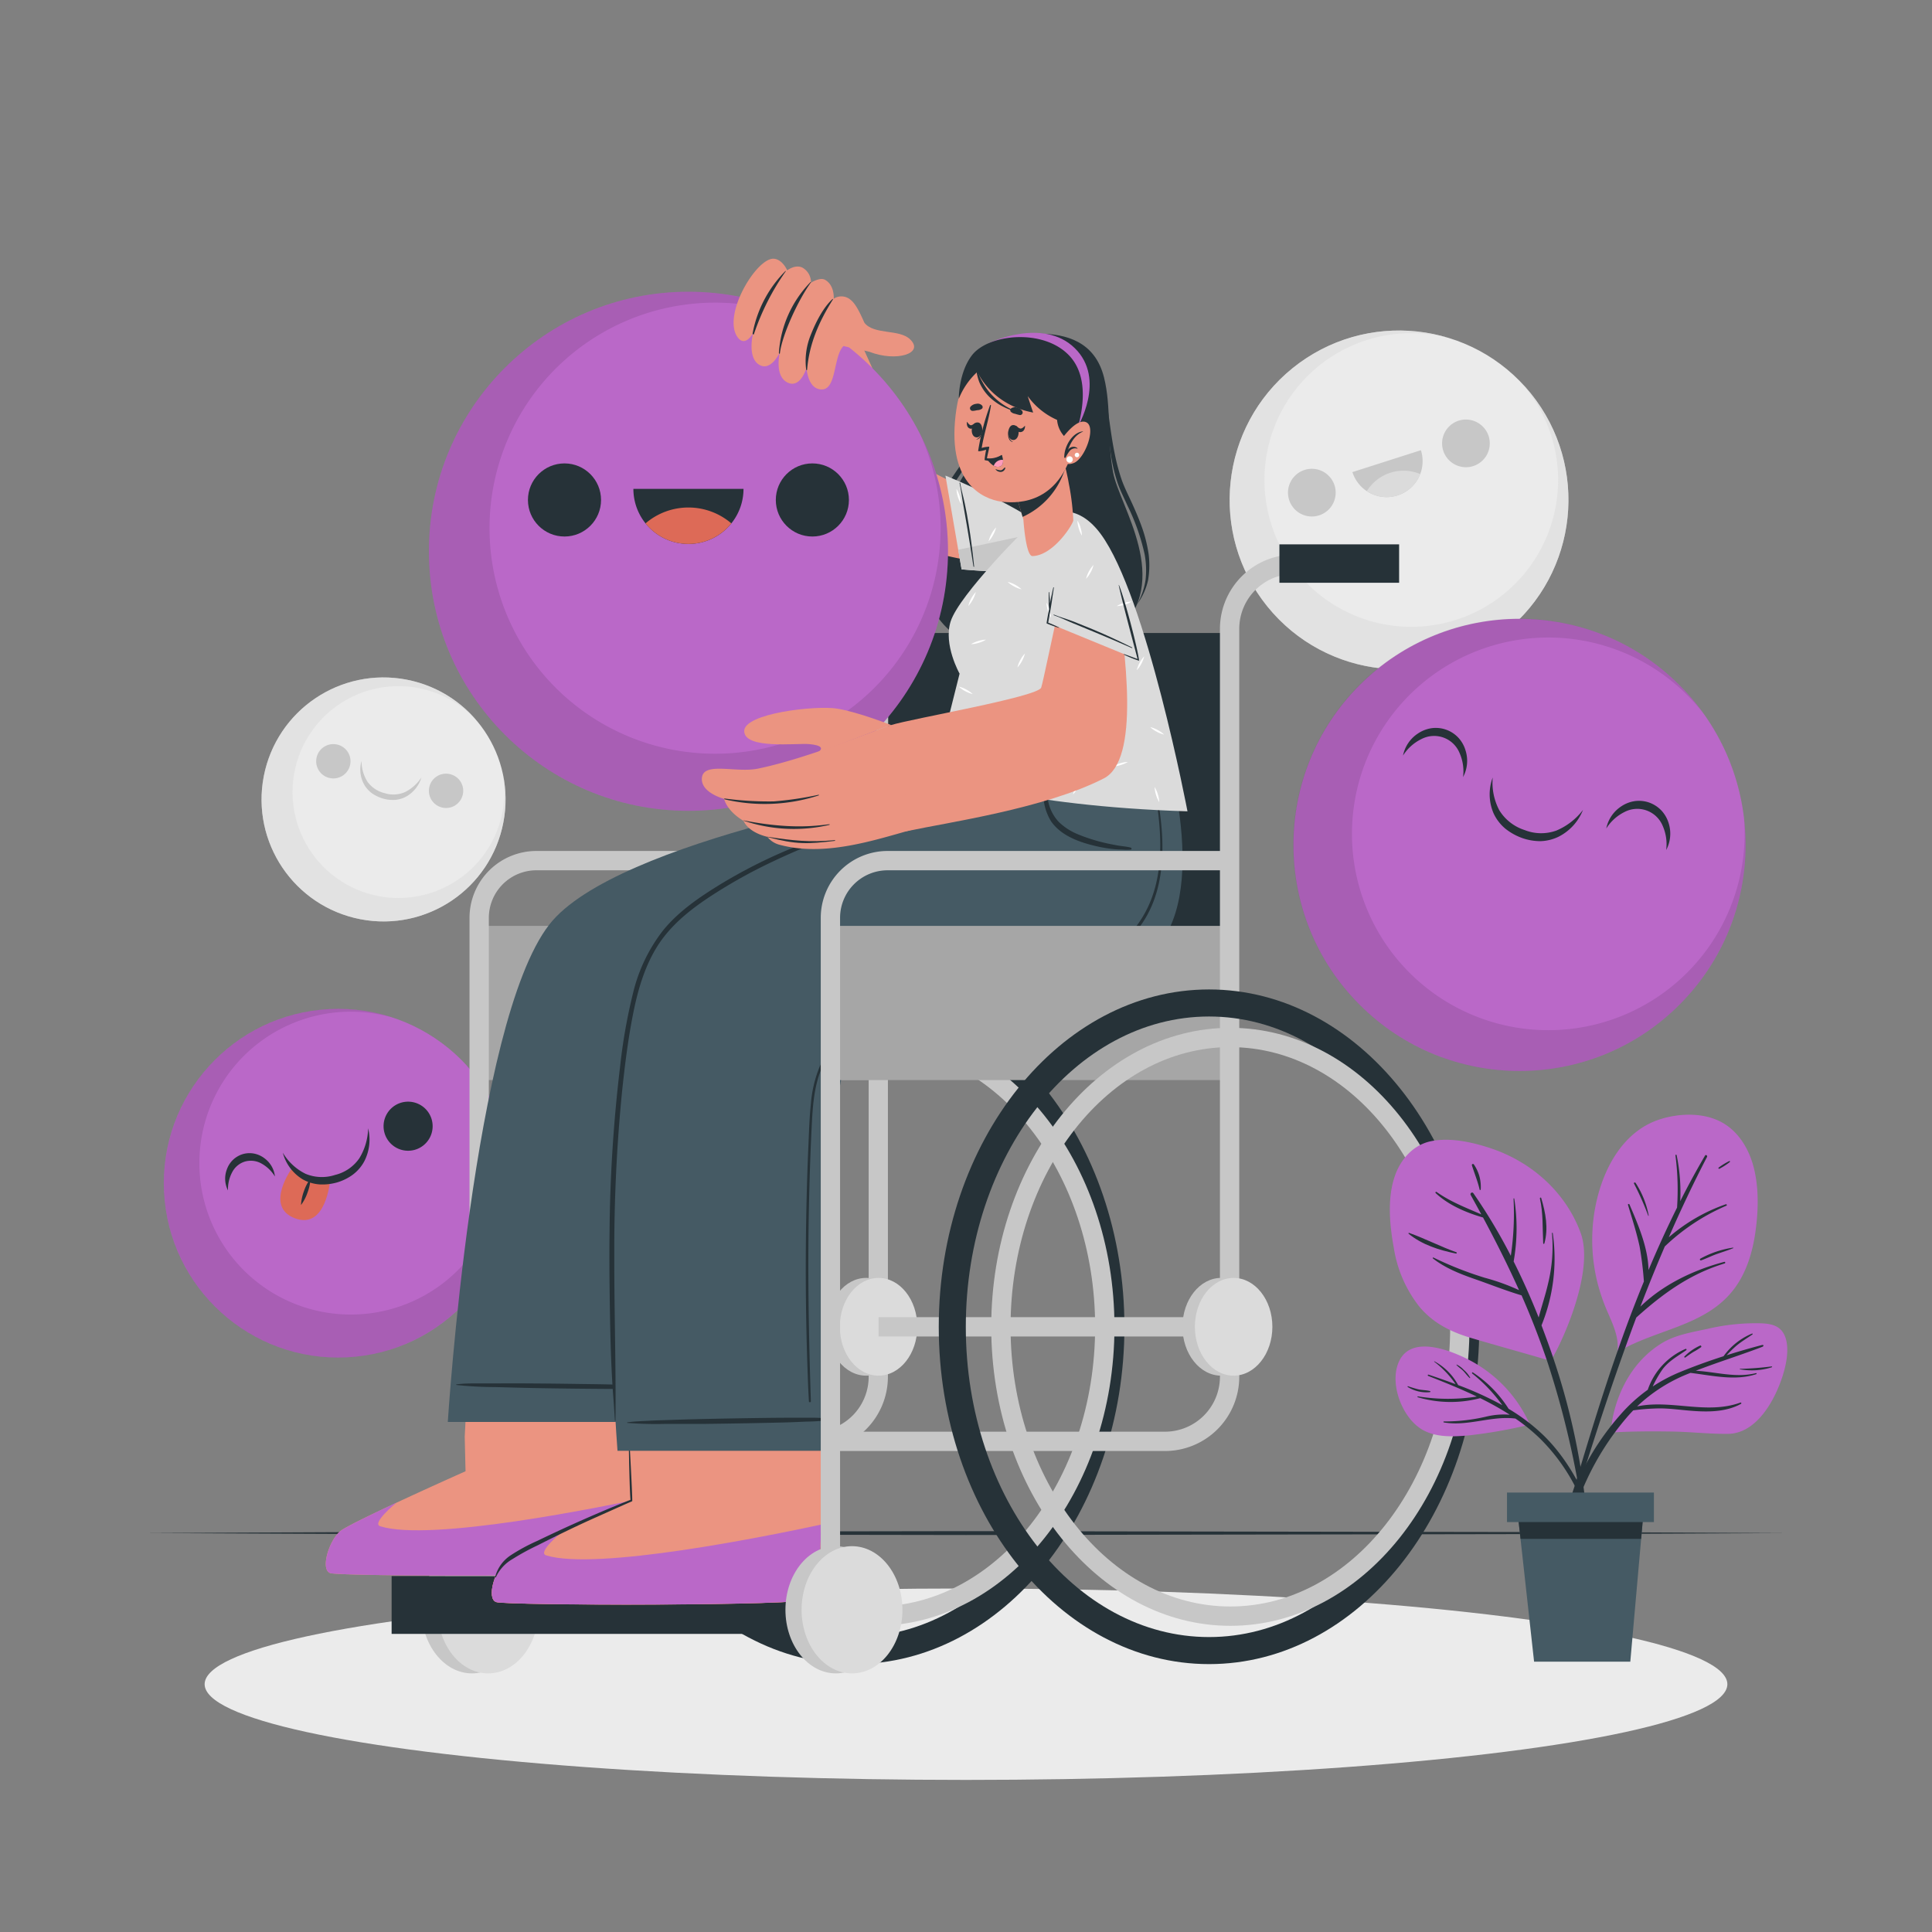 <svg xmlns="http://www.w3.org/2000/svg" viewBox="0 0 500 500"><rect x="0" y="0" width="500" height="500" fill="#808080" stroke="none"/><g id="freepik--background-complete--inject-591"><circle cx="362.08" cy="129.39" r="43.84" transform="translate(-0.92 256.18) rotate(-38.92)" style="fill:#ebebeb"></circle><path d="M375.43,171.14a43.84,43.84,0,1,1-.49-83.66,38,38,0,1,0,18.38,11.14,43.86,43.86,0,0,1-17.89,72.52Z" style="fill:#dbdbdb;opacity:0.5"></path><path d="M345.38,125.62a6.17,6.17,0,1,1-7.76-4A6.17,6.17,0,0,1,345.38,125.62Z" style="fill:#c7c7c7"></path><path d="M385.26,112.87a6.17,6.17,0,1,1-7.76-4A6.19,6.19,0,0,1,385.26,112.87Z" style="fill:#c7c7c7"></path><path d="M367.73,116.51A9.3,9.3,0,0,1,350,122.18Z" style="fill:#c7c7c7"></path><path d="M367.55,122.69a9.31,9.31,0,0,1-13.81,4.41,11.14,11.14,0,0,1,13.81-4.41Z" style="fill:#dbdbdb"></path><circle cx="99.26" cy="206.89" r="31.57" transform="translate(-122.71 265.05) rotate(-79.05)" style="fill:#ebebeb"></circle><path d="M91.25,237.43a31.57,31.57,0,1,1,32-51.05,27.41,27.41,0,1,0,6.87,13.87,31.58,31.58,0,0,1-38.89,37.18Z" style="fill:#dbdbdb;opacity:0.5"></path><path d="M119.73,205.8a4.44,4.44,0,1,1-3.17-5.43A4.43,4.43,0,0,1,119.73,205.8Z" style="fill:#c7c7c7"></path><path d="M90.56,198.15a4.44,4.44,0,1,1-3.17-5.43A4.43,4.43,0,0,1,90.56,198.15Z" style="fill:#c7c7c7"></path><path d="M93.56,196.94a10,10,0,0,0,1.57,5.41,7.72,7.72,0,0,0,4.43,2.92,7.5,7.5,0,0,0,5.28-.29,11,11,0,0,0,4.22-3.77,8.5,8.5,0,0,1-3.68,4.79,7.21,7.21,0,0,1-3,1,9.17,9.17,0,0,1-3.18-.31,9.84,9.84,0,0,1-2.88-1.35,7.2,7.2,0,0,1-2.13-2.4A8,8,0,0,1,93.56,196.94Z" style="fill:#c7c7c7"></path></g><g id="freepik--Shadow--inject-591"><ellipse cx="250" cy="435.87" rx="197.04" ry="24.77" style="fill:#ebebeb"></ellipse></g><g id="freepik--Floor--inject-591"><polygon points="37.43 396.76 90.58 396.51 143.72 396.43 250 396.26 356.28 396.43 409.42 396.51 462.57 396.76 409.42 397 356.28 397.09 250 397.26 143.72 397.09 90.58 397 37.43 396.76" style="fill:#263238"></polygon></g><g id="freepik--smiley-faces--inject-591"><circle cx="393.24" cy="218.66" r="58.51" transform="translate(-39.43 342.11) rotate(-45)" style="fill:#BA68C8"></circle><path d="M373.48,273.73a58.52,58.52,0,1,1,67.42-89,50.81,50.81,0,1,0,10.42,26.72,58.54,58.54,0,0,1-77.84,62.31Z" style="opacity:0.1"></path><path d="M363.1,195.54a8.93,8.93,0,0,1,3.89-5.73,8.55,8.55,0,0,1,3.47-1.35,8,8,0,0,1,7,2.5,8.28,8.28,0,0,1,1.82,3.25,8.9,8.9,0,0,1-.64,6.9,11.76,11.76,0,0,0-.94-6.31,7.11,7.11,0,0,0-9.84-3.53A11.69,11.69,0,0,0,363.1,195.54Z" style="fill:#263238"></path><path d="M415.7,214.41a8.94,8.94,0,0,1,3.89-5.73,8.39,8.39,0,0,1,3.48-1.35,8,8,0,0,1,3.79.39,8.16,8.16,0,0,1,3.17,2.1,8.46,8.46,0,0,1,1.83,3.26,9,9,0,0,1-.65,6.9,11.84,11.84,0,0,0-.93-6.31,7.12,7.12,0,0,0-9.85-3.53A11.76,11.76,0,0,0,415.7,214.41Z" style="fill:#263238"></path><path d="M386.31,201.22a15.28,15.28,0,0,0,1.74,8.53,12,12,0,0,0,6.5,5.06,11.62,11.62,0,0,0,8.21.15,16.82,16.82,0,0,0,6.92-5.36,13.22,13.22,0,0,1-6.24,6.9,11.45,11.45,0,0,1-4.79,1.19,14.31,14.31,0,0,1-4.83-.85,15.19,15.19,0,0,1-4.27-2.41,11.42,11.42,0,0,1-3-3.91A12.44,12.44,0,0,1,386.31,201.22Z" style="fill:#263238"></path><circle cx="87.54" cy="306.21" r="45.12" transform="translate(-15.3 4.79) rotate(-2.88)" style="fill:#BA68C8"></circle><path d="M100.51,349.43a45.12,45.12,0,1,1,1-86.11,39.19,39.19,0,1,0,18.7,11.81,45.14,45.14,0,0,1-19.75,74.3Z" style="opacity:0.1"></path><path d="M59,308.08a6.73,6.73,0,0,1-.31-5.38,6.44,6.44,0,0,1,1.55-2.48,6.34,6.34,0,0,1,2.58-1.53,6.23,6.23,0,0,1,3-.13,6.51,6.51,0,0,1,2.66,1.23,6.71,6.71,0,0,1,2.67,4.68,9.42,9.42,0,0,0-3.52-3.37,5.61,5.61,0,0,0-4.24-.49,5.55,5.55,0,0,0-3.28,2.72A9.37,9.37,0,0,0,59,308.08Z" style="fill:#263238"></path><path d="M111.7,289.64a6.35,6.35,0,1,1-7.91-4.26A6.35,6.35,0,0,1,111.7,289.64Z" style="fill:#263238"></path><path d="M75.69,302.14s2.87,3.87,9.75,3.25c0,0-1,12.95-9.11,9.9S75.69,302.14,75.69,302.14Z" style="fill:#dd6a57"></path><path d="M73.19,298.32a14.09,14.09,0,0,0,5.91,5.47,11,11,0,0,0,7.62.28A10.63,10.63,0,0,0,93,299.75,15.46,15.46,0,0,0,95.27,292a12.26,12.26,0,0,1-1,8.56,10.57,10.57,0,0,1-3,3.47,13.18,13.18,0,0,1-4.1,2,13.84,13.84,0,0,1-4.5.49,10.44,10.44,0,0,1-4.36-1.32A11.48,11.48,0,0,1,73.19,298.32Z" style="fill:#263238"></path><path d="M77.9,311.86a12.29,12.29,0,0,1,.76-3.6,12,12,0,0,1,1.7-3.27,12,12,0,0,1-.76,3.61A11.82,11.82,0,0,1,77.9,311.86Z" style="fill:#263238"></path></g><g id="freepik--Character--inject-591"><path d="M221,430.67c-38.57,0-70-39.16-70-87.29s31.38-87.31,70-87.31S291,295.24,291,343.38,259.59,430.67,221,430.67Zm0-167.6c-34.71,0-63,36-63,80.31s28.24,80.29,63,80.29,62.94-36,62.94-80.29S255.73,263.07,221,263.07Z" style="fill:#263238"></path><path d="M226.54,420.76c-34.12,0-61.88-34.71-61.88-77.38S192.42,266,226.54,266s61.88,34.71,61.88,77.39S260.66,420.76,226.54,420.76Zm0-149.77c-31.36,0-56.88,32.47-56.88,72.39s25.52,72.38,56.88,72.38,56.88-32.47,56.88-72.38S257.9,271,226.54,271Z" style="fill:#c7c7c7"></path><rect x="124.01" y="239.62" width="103.36" height="39.9" style="fill:#a6a6a6"></rect><path d="M210.62,375.52H124v-5h86.61a14.22,14.22,0,0,0,14.2-14.21V162.74A19.23,19.23,0,0,1,244,143.53H255.7v5H244a14.23,14.23,0,0,0-14.21,14.21V356.31A19.23,19.23,0,0,1,210.62,375.52Z" style="fill:#c7c7c7"></path><path d="M126.51,402.53h-5v-165a17.32,17.32,0,0,1,17.3-17.3h88.51v5H138.81a12.32,12.32,0,0,0-12.3,12.3Z" style="fill:#c7c7c7"></path><ellipse cx="224.16" cy="343.37" rx="10.03" ry="12.65" style="fill:#c7c7c7"></ellipse><ellipse cx="227.37" cy="343.37" rx="10.03" ry="12.65" style="fill:#dbdbdb"></ellipse><rect x="227.37" y="340.88" width="90.85" height="5" style="fill:#c7c7c7"></rect><ellipse cx="122.15" cy="416.61" rx="13.05" ry="16.46" style="fill:#c7c7c7"></ellipse><ellipse cx="126.33" cy="416.61" rx="13.05" ry="16.46" style="fill:#dbdbdb"></ellipse><rect x="240.21" y="140.88" width="30.98" height="9.94" style="fill:#263238"></rect><rect x="229.91" y="163.82" width="88.31" height="95.76" style="fill:#263238"></rect><rect x="101.35" y="407.89" width="115.99" height="14.96" style="fill:#263238"></rect><path d="M254.1,93c2.92-4.71,9-6.76,15.24-6.64s14,1.8,16.38,11.32c1.93,7.74.75,15.81,2.34,24.53s15.69,28.23.95,41.46c-13.23,11.89-44.93,8.51-49.27-10.53-3.44-15.09,13-32.41,13.9-38.78S250.9,98.17,254.1,93Z" style="fill:#263238"></path><path d="M252.91,102.07a33.14,33.14,0,0,1-.38,13.33,12.58,12.58,0,0,1-1.37,3.21c-.58,1-1.21,2-1.84,2.92-1.27,1.9-2.54,3.79-3.7,5.72a44.91,44.91,0,0,0-5.35,12.19,33.65,33.65,0,0,0-.66,13.11,28.66,28.66,0,0,1-1-6.59,30.92,30.92,0,0,1,.63-6.7,39.59,39.59,0,0,1,5.18-12.59c1.19-2,2.5-3.86,3.79-5.75a22.83,22.83,0,0,0,3.27-5.77,27.2,27.2,0,0,0,1.21-6.46A52.23,52.23,0,0,0,252.91,102.07Z" style="fill:#263238"></path><path d="M286.46,104.34c.67,4.46,1.17,9,2.08,13.34a53.05,53.05,0,0,0,1.74,6.46c.73,2.08,1.78,4.11,2.72,6.18s1.84,4.17,2.6,6.33a37,37,0,0,1,1.65,6.65,23.21,23.21,0,0,1-.13,6.86,16.69,16.69,0,0,1-2.89,6.29,17.59,17.59,0,0,0,2.24-6.38,22.62,22.62,0,0,0-.24-6.62,55.34,55.34,0,0,0-4.46-12.64c-.91-2.07-2-4.09-2.69-6.31a42.74,42.74,0,0,1-1.55-6.65A105.71,105.71,0,0,1,286.46,104.34Z" style="fill:#263238"></path><path d="M85.48,407.12c2.67.9,79.21,1.05,82.14-.79,1.11-.69,1.78-11.84,2.21-25.33.09-2.91.17-5.92.23-9a375.5,375.5,0,0,1,3.58-40.9l-51.2-.25-2.17,40.91.21,9s-29.33,13.06-32.32,15.42S82.81,406.22,85.48,407.12Z" style="fill:#eb9481"></path><path d="M169.61,387.06c-.43,10.63-1.05,18.69-2,19.27-2.92,1.84-79.47,1.69-82.14.79s-.29-8.58,2.68-10.94c1.32-1,7.7-4.14,14.45-7.29h0S96,394.27,98.42,395C111.34,399.07,155.54,390.09,169.61,387.06Z" style="fill:#BA68C8"></path><path d="M275.72,193.73H247.88l-7.68,10.1s-80.87,13.3-98.06,35.47C122.4,264.75,115.89,368,115.89,368h56.65s7.94-91.72,13.72-99.29,85.8-9,101.27-20.54,3.57-54.43,3.57-54.43Z" style="fill:#455a64"></path><path d="M170.24,358.9a46.86,46.86,0,0,0-5-.35l-5-.18c-3.41-.13-6.81-.15-10.22-.2-6.8-.1-13.61-.18-20.42-.15-1.91,0-3.82,0-5.73,0s-3.83,0-5.73.25c-.08,0-.12.14,0,.16a92.28,92.28,0,0,0,10,.54c3.4.1,6.81.19,10.21.26q10.22.18,20.43.23c1.91,0,3.82,0,5.73-.05a52.27,52.27,0,0,0,5.73-.22C170.36,359.21,170.45,358.93,170.24,358.9Z" style="fill:#263238"></path><path d="M283.28,240.82c-11.73,4.82-24.19,7.64-36.67,9.74s-25.23,3.47-37.85,5.13c-6.33.83-12.78,1.54-18.93,3.31a21.19,21.19,0,0,0-7.67,3.47c-2.24,1.84-3.24,4.5-3.85,7.25-1.46,6.51-2.53,13.14-3.66,19.72s-2.2,13.41-3.2,20.14c-2,13.53-3.76,27.1-5.5,40.67-.21,1.64-.4,3.28-.59,4.92,0,.17.24.24.27.06,2-13.35,3.79-26.73,5.8-40.08s4.18-26.69,6.68-40c.56-2.95.89-6.14,2.15-8.89s3.65-4.33,6.38-5.39c6-2.34,12.43-3.14,18.72-4,12.44-1.74,24.94-3.06,37.33-5.1a198.65,198.65,0,0,0,36.36-9.17c1.44-.52,2.86-1.08,4.28-1.65C283.42,240.93,283.38,240.78,283.28,240.82Z" style="fill:#263238"></path><path d="M128.44,414.61c2.67.9,79.22,1.05,82.14-.79,1.11-.69,1.78-11.84,2.21-25.33.09-2.91.17-5.92.23-9,.43-19.84.42-40.9.42-40.9l-51.2-.25,1,40.91.21,9s-29.33,13.05-32.32,15.42S125.77,413.71,128.44,414.61Z" style="fill:#eb9481"></path><path d="M213.44,338.61s0,21.06-.42,40.9c-.06,3.06-.14,6.07-.23,9-.06,2.09-.14,4.11-.22,6.06-.43,10.63-1,18.69-2,19.27-2.92,1.84-79.47,1.69-82.14.79s-.29-8.58,2.68-10.94c1.32-1,7.7-4.14,14.45-7.29h0c8.63-4,17.85-8.13,17.85-8.13l-.21-9-1-40.91Z" style="fill:#eb9481"></path><path d="M212.57,394.55c-.43,10.63-1,18.69-2,19.27-2.92,1.84-79.47,1.69-82.14.79s-.29-8.58,2.68-10.94c1.32-1,7.7-4.14,14.45-7.29h0s-6.67,5.38-4.21,6.15C154.3,406.56,198.5,397.58,212.57,394.55Z" style="fill:#BA68C8"></path><path d="M163.63,388.47h0s0,0,0-.08c0-2.74-.74-15.05-.76-16.46a.08.08,0,0,0-.16,0c0,1.38.2,13.58.46,16.22-5.48,2.16-10.87,4.49-16.23,6.92q-4,1.83-8,3.76a47.94,47.94,0,0,0-6.65,3.6,9.64,9.64,0,0,0-4.15,5.68c0,.11.14.19.19.08a10.46,10.46,0,0,1,4.3-4.7A60.74,60.74,0,0,1,139,400c5.15-2.61,10.33-5.15,15.6-7.48,2.95-1.31,5.89-2.66,8.86-3.94a.18.18,0,0,0,.1-.07S163.61,388.5,163.63,388.47Z" style="fill:#263238"></path><path d="M159.81,375.47l57.63,0s-6.51-96.34,3.56-103.81c12.88-9.55,52.62-8,75.19-23.64,18.33-12.71,5.47-54.34,5.47-54.34h-51s-6.39,7.79-7.58,12.37c0,0-57.5,16.81-72.18,35.43C151.24,266.47,159.81,375.47,159.81,375.47Z" style="fill:#455a64"></path><path d="M240.94,207.32A317.15,317.15,0,0,0,203.77,220a133.28,133.28,0,0,0-17.21,8.78c-5.42,3.32-10.88,7-14.95,12a42.42,42.42,0,0,0-7.75,16.11,142.44,142.44,0,0,0-3.4,19.33,384,384,0,0,0-2.71,42.88c-.09,7.18,0,14.35.12,21.53s.34,14.47.91,21.68c.14,1.78.23,3.56.36,5.33a.08.08,0,1,0,.15,0c.14-14.2-.34-28.4-.31-42.6a414.83,414.83,0,0,1,2-42.45c.71-6.78,1.55-13.59,2.88-20.28,1.17-5.91,2.87-11.83,6-17,3.31-5.46,8.24-9.5,13.49-13a132.43,132.43,0,0,1,16.85-9.44c11.69-5.54,23.93-9.69,36.23-13.61,1.54-.49,3.07-1,4.61-1.53A.19.19,0,0,0,240.94,207.32Z" style="fill:#263238"></path><path d="M248.92,207.33c-.8-.21-1.56-.51-2.37-.66s-1.63-.27-2.44-.37c-1.59-.21-3.19-.39-4.79-.54-3.27-.31-6.54-.33-9.82-.54-.1,0-.09.15,0,.15,3.29.22,6.57.81,9.83,1.29,1.59.23,3.17.48,4.75.73.81.13,1.62.27,2.44.37s1.55.06,2.33.14C249.19,207.93,249.22,207.41,248.92,207.33Z" style="fill:#263238"></path><path d="M253.51,194.53c-1.09,1.58-2.11,3.21-3.17,4.82-.52.78-1,1.57-1.55,2.36a17.24,17.24,0,0,1-1.45,2c-1,1.09-3.09,1.8-3.61-.1a3.6,3.6,0,0,1,.33-2.34c.33-.78.7-1.55,1.09-2.31.92-1.79,2-3.47,3-5.19a.09.09,0,0,0-.14-.1,27.06,27.06,0,0,0-3.59,4.9c-.91,1.54-2.15,3.38-1.71,5.26a2.57,2.57,0,0,0,3.66,1.7c1.69-.78,2.54-2.82,3.43-4.33,1.3-2.2,2.65-4.38,3.9-6.61C253.79,194.51,253.6,194.41,253.51,194.53Z" style="fill:#263238"></path><path d="M292.64,219.36c-1.14-.3-2.37-.36-3.54-.58s-2.37-.44-3.54-.73a45.61,45.61,0,0,1-6.56-2.12,15.54,15.54,0,0,1-5-3.23A11,11,0,0,1,271.2,207c-.26-1.22-.42-2.47-.58-3.7a7.48,7.48,0,0,1,.24-3.76l0,0,.08-.22c0-.11-.12-.15-.18-.07a5.62,5.62,0,0,0-.86,3c0,1.2,0,2.42.12,3.62a13.65,13.65,0,0,0,2,6.69c2.66,3.85,7.61,5.52,12,6.5a35.17,35.17,0,0,0,4.31.7c.73.08,1.47.09,2.2.11a11.13,11.13,0,0,0,2.16,0C292.92,219.81,292.87,219.42,292.64,219.36Z" style="fill:#263238"></path><path d="M298.92,203.13c-.4-1.89-.82-3.77-1.24-5.65,0-.1-.16,0-.14,0,2.73,13.66,5.63,29.87-3.23,41.92-4.08,5.55-10.21,8.31-16.53,10.15-7,2-14.11,3.51-21.17,5.16-7.21,1.67-14.41,3.44-21.45,5.76-6.06,2-12.57,4.17-17.59,8.37a19.69,19.69,0,0,0-5.46,7.26,31.88,31.88,0,0,0-2.24,9.4c-.38,3.53-.49,7.09-.64,10.63q-.27,6.09-.43,12.17-.65,24.18.27,48.37.1,3,.27,5.92a.26.26,0,1,0,.51,0c-.52-16.18-.84-32.34-.53-48.53.15-8,.4-16,.82-23.94.36-6.77,1.19-14,6-19.08,4.55-4.85,11.16-7.2,17.22-9.29a220.76,220.76,0,0,1,21.39-5.94c7.19-1.68,14.42-3.2,21.56-5.11,6.13-1.65,12.38-3.9,16.88-8.74C302.76,231.66,301.64,216,298.92,203.13Z" style="fill:#263238"></path><path d="M214.44,367.11a46.89,46.89,0,0,0-5-.2c-1.66,0-3.32,0-5,0-3.4,0-6.81.05-10.21.1-6.81.11-13.61.23-20.42.46-1.91.07-3.82.1-5.72.21s-3.84.14-5.72.42c-.08,0-.12.14,0,.15a95.13,95.13,0,0,0,10,.25c3.41,0,6.81,0,10.22,0q10.2-.12,20.42-.37c1.91-.05,3.82-.14,5.72-.22a51.83,51.83,0,0,0,5.72-.39C214.57,367.41,214.65,367.13,214.44,367.11Z" style="fill:#263238"></path><path d="M267.86,146.2a89.1,89.1,0,0,1-44.33-10.48c-5.57-3.2-28.63-48.92-27.81-52.17.94-3.69,19.49-1.72,26.39,4,.72.6,14,31.69,15.66,32.72,3,1.88,18.72,9.33,25.42,12.85C274.35,139,278,145.79,267.86,146.2Z" style="fill:#eb9481"></path><path d="M268.81,147.63c-6.52,1-19.95-.28-19.95-.28l-4.18-24.26s19.83,7.9,28.54,15.69C276.71,141.9,275.39,146.64,268.81,147.63Z" style="fill:#dbdbdb"></path><path d="M248.72,130.44a8.11,8.11,0,0,1-.83-1.89,7.58,7.58,0,0,1-.35-2,8.11,8.11,0,0,1,.83,1.89A7.58,7.58,0,0,1,248.72,130.44Z" style="fill:#fff"></path><path d="M268,140.59a8.11,8.11,0,0,1,1.89-.83,7.64,7.64,0,0,1,2-.35,7.35,7.35,0,0,1-1.89.83A7.58,7.58,0,0,1,268,140.59Z" style="fill:#fff"></path><path d="M257.79,136.49a7.31,7.31,0,0,1-.75,1.92,7.5,7.5,0,0,1-1.19,1.69,7.67,7.67,0,0,1,.75-1.92A7.5,7.5,0,0,1,257.79,136.49Z" style="fill:#fff"></path><path d="M268.81,147.63c-6.52,1-19.95-.28-19.95-.28l-.87-5.07,23.45-5c.63.49,1.23,1,1.78,1.48C276.71,141.9,275.39,146.64,268.81,147.63Z" style="fill:#c7c7c7"></path><path d="M252.11,146.62c-.38-3.64-.82-7.27-1.42-10.89-.29-1.8-.62-3.6-1-5.39s-.89-3.55-1.21-5.35c0-.1-.18-.06-.16,0,.42,1.77.6,3.62.93,5.41s.63,3.6.94,5.4c.6,3.6,1.21,7.2,1.74,10.81C252,146.76,252.12,146.72,252.11,146.62Z" style="fill:#263238"></path><path d="M241.73,200.65s22.1,8,65.59,9.32c0,0-10.58-55.7-22.45-71.77-5.4-7.31-11.55-7-17.16-3.35-1.4.91-19.54,19.13-21.69,26-1.91,6,2.32,13.49,2.32,13.49Z" style="fill:#dbdbdb"></path><path d="M287.83,185a7.35,7.35,0,0,1-.83-1.89,7.2,7.2,0,0,1-.35-2,8.11,8.11,0,0,1,.83,1.89A8,8,0,0,1,287.83,185Z" style="fill:#fff"></path><path d="M272,159.84a7.14,7.14,0,0,1-.83-1.88,7.65,7.65,0,0,1-.36-2,7.14,7.14,0,0,1,.83,1.88A7.65,7.65,0,0,1,272,159.84Z" style="fill:#fff"></path><path d="M300,207.58a7.87,7.87,0,0,1-.83-1.88,7.64,7.64,0,0,1-.35-2,7.14,7.14,0,0,1,.83,1.88A7.64,7.64,0,0,1,300,207.58Z" style="fill:#fff"></path><path d="M260.66,187.41a8.11,8.11,0,0,1-.83-1.89,7.58,7.58,0,0,1-.35-2,8.11,8.11,0,0,1,.83,1.89A7.64,7.64,0,0,1,260.66,187.41Z" style="fill:#fff"></path><path d="M280,138.6a7.52,7.52,0,0,1-.84-1.88,8.07,8.07,0,0,1-.35-2,7.14,7.14,0,0,1,.83,1.88A8.16,8.16,0,0,1,280,138.6Z" style="fill:#fff"></path><path d="M271.67,180.06a8.11,8.11,0,0,1,1.89-.83,7.58,7.58,0,0,1,2-.35,8.11,8.11,0,0,1-1.89.83A7.58,7.58,0,0,1,271.67,180.06Z" style="fill:#fff"></path><path d="M251.29,166.72a8.11,8.11,0,0,1,1.89-.83,8,8,0,0,1,2-.35,7.35,7.35,0,0,1-1.89.83A7.58,7.58,0,0,1,251.29,166.72Z" style="fill:#fff"></path><path d="M268,140.59a8.11,8.11,0,0,1,1.89-.83,7.64,7.64,0,0,1,2-.35,7.35,7.35,0,0,1-1.89.83A7.58,7.58,0,0,1,268,140.59Z" style="fill:#fff"></path><path d="M260,201a7.35,7.35,0,0,1,1.89-.83,7.58,7.58,0,0,1,2-.36,7.35,7.35,0,0,1-1.89.83A7.58,7.58,0,0,1,260,201Z" style="fill:#fff"></path><path d="M289,156.86a7.87,7.87,0,0,1,1.88-.83,8.07,8.07,0,0,1,2-.35,7.14,7.14,0,0,1-1.88.83A7.71,7.71,0,0,1,289,156.86Z" style="fill:#fff"></path><path d="M288,198.37a7.35,7.35,0,0,1,1.89-.83,7.58,7.58,0,0,1,2-.35A8.11,8.11,0,0,1,290,198,8,8,0,0,1,288,198.37Z" style="fill:#fff"></path><path d="M277.94,192.05a8.42,8.42,0,0,1-3.61-1.93,7.31,7.31,0,0,1,1.92.75A7.78,7.78,0,0,1,277.94,192.05Z" style="fill:#fff"></path><path d="M251.74,179.63a7.9,7.9,0,0,1-1.93-.75,7.67,7.67,0,0,1-1.68-1.19,7.82,7.82,0,0,1,1.92.75A7.5,7.5,0,0,1,251.74,179.63Z" style="fill:#fff"></path><path d="M283.65,167.44a8,8,0,0,1-1.92-.74,7.67,7.67,0,0,1-1.68-1.19,7.59,7.59,0,0,1,1.92.75A7.73,7.73,0,0,1,283.65,167.44Z" style="fill:#fff"></path><path d="M264.38,152.52a7.59,7.59,0,0,1-1.92-.75,7.49,7.49,0,0,1-1.68-1.18,7.57,7.57,0,0,1,1.92.74A7.67,7.67,0,0,1,264.38,152.52Z" style="fill:#fff"></path><path d="M301.27,190.11a7.59,7.59,0,0,1-1.92-.75,8,8,0,0,1-1.68-1.18,7.57,7.57,0,0,1,1.92.74A7.23,7.23,0,0,1,301.27,190.11Z" style="fill:#fff"></path><path d="M296.12,169.86a8.31,8.31,0,0,1-1.93,3.6,8,8,0,0,1,.74-1.92A7.87,7.87,0,0,1,296.12,169.86Z" style="fill:#fff"></path><path d="M265.25,169.12a7.82,7.82,0,0,1-.75,1.92,7.5,7.5,0,0,1-1.19,1.69,7.31,7.31,0,0,1,.75-1.92A7.5,7.5,0,0,1,265.25,169.12Z" style="fill:#fff"></path><path d="M250.66,194.28a7.31,7.31,0,0,1-.75,1.92,7.78,7.78,0,0,1-1.18,1.69,8.42,8.42,0,0,1,1.93-3.61Z" style="fill:#fff"></path><path d="M279.62,202a7.31,7.31,0,0,1-.75,1.92,7.78,7.78,0,0,1-1.18,1.69,7.42,7.42,0,0,1,.74-1.92A7.83,7.83,0,0,1,279.62,202Z" style="fill:#fff"></path><path d="M283,146.2a7.59,7.59,0,0,1-.75,1.92,8,8,0,0,1-1.18,1.68,8,8,0,0,1,.74-1.92A8.41,8.41,0,0,1,283,146.2Z" style="fill:#fff"></path><path d="M252.53,153.22a7.67,7.67,0,0,1-.75,1.92,7.5,7.5,0,0,1-1.19,1.69,8.58,8.58,0,0,1,1.94-3.61Z" style="fill:#fff"></path><path d="M277.77,134.69c-.19,1.19-5.24,9.12-10.58,9.22-1.74,0-2.34-9.45-2.34-9.45l-.2-.69-2.85-9.66,11-8.16,1.6-1.09s.61,2.69,1.33,6.06c0,.15.07.31.1.48s.09.36.13.54l.33,1.53c.08.39.16.76.23,1.18s.15.81.23,1.22A64,64,0,0,1,277.77,134.69Z" style="fill:#eb9481"></path><path d="M275.75,120.92a20.2,20.2,0,0,1-11.1,12.85l-2.85-9.66,11-8.16,1.6-1.09S275,117.55,275.75,120.92Z" style="fill:#263238"></path><path d="M255.85,88.82s14-6.82,22.29,1.27.65,20.59.65,20.59,3-15.6-4.72-19.7S255.85,88.82,255.85,88.82Z" style="fill:#BA68C8"></path><path d="M247.14,109.11c-1.46,17.62,8.92,20.48,12.72,20.8,3.45.28,15.23.81,18.51-16.56s-4.45-23.62-12.31-24.69S248.61,91.5,247.14,109.11Z" style="fill:#eb9481"></path><path d="M251.77,106.33c.42,0,.8-.12,1.21-.18a2,2,0,0,0,1.2-.42.62.62,0,0,0,0-.76,1.53,1.53,0,0,0-1.51-.46,2.25,2.25,0,0,0-1.48.72A.67.67,0,0,0,251.77,106.33Z" style="fill:#263238"></path><path d="M263.88,107.41a11.19,11.19,0,0,1-1.17-.32,2,2,0,0,1-1.14-.56.63.63,0,0,1,.05-.77,1.56,1.56,0,0,1,1.55-.27,2.3,2.3,0,0,1,1.39.9A.67.67,0,0,1,263.88,107.41Z" style="fill:#263238"></path><path d="M261.06,111.14s.09.06.08.11c-.14,1.2-.1,2.59.95,3.08,0,0,0,.08,0,.07C260.77,114.1,260.73,112.25,261.06,111.14Z" style="fill:#263238"></path><path d="M262.23,110c1.94,0,1.77,3.89,0,3.88S260.61,110,262.23,110Z" style="fill:#263238"></path><path d="M263,110.21c.32.24.64.64,1.05.7s.84-.32,1.17-.7c0,0,.06,0,.06.05,0,.74-.34,1.49-1.14,1.57s-1.23-.61-1.38-1.37C262.72,110.32,262.85,110.12,263,110.21Z" style="fill:#263238"></path><path d="M254.14,110.63s-.1.05-.1.1c0,1.21-.21,2.59-1.32,2.94,0,0,0,.08,0,.07C254.07,113.61,254.33,111.77,254.14,110.63Z" style="fill:#263238"></path><path d="M253.11,109.33c-1.93-.21-2.22,3.66-.44,3.86S254.73,109.52,253.11,109.33Z" style="fill:#263238"></path><path d="M252.29,109.53c-.33.18-.66.53-1,.53s-.71-.45-1-.87c0,0-.06,0-.06,0-.08.74.1,1.53.8,1.73s1.17-.42,1.4-1.15C252.5,109.67,252.42,109.45,252.29,109.53Z" style="fill:#263238"></path><path d="M260,121c-.29.28-.57.67-1,.71a3.21,3.21,0,0,1-1.29-.3,0,0,0,0,0-.06.06,1.63,1.63,0,0,0,1.53.65,1.26,1.26,0,0,0,1-1.06C260.12,121,260,121,260,121Z" style="fill:#263238"></path><path d="M255.21,116.38s-.35,1.78-.4,2.63c0,.08.2.13.48.16,0,0,0,0,0,0a4,4,0,0,0,4-1.28c.06-.07,0-.17-.12-.12a6,6,0,0,1-3.73.84c-.05-.23.7-3,.56-3a7.07,7.07,0,0,0-1.94.32c.62-3.73,1.84-7.33,2.4-11a.12.12,0,0,0-.22-.07,61,61,0,0,0-3.09,11.8C253.08,117,254.86,116.51,255.21,116.38Z" style="fill:#263238"></path><path d="M255.44,118.77a5,5,0,0,0,1.75,1.77,2.2,2.2,0,0,0,1.32.25c1-.13,1.13-1,1.06-1.78a6,6,0,0,0-.28-1.22A6.32,6.32,0,0,1,255.44,118.77Z" style="fill:#263238"></path><path d="M257.19,120.54a2.2,2.2,0,0,0,1.32.25c1-.13,1.13-1,1.06-1.78A2.28,2.28,0,0,0,257.19,120.54Z" style="fill:#ff9bbc"></path><path d="M277.57,114.52a7.18,7.18,0,0,1-4-5.85,18.61,18.61,0,0,1-7.6-6.16c.11.36.95,2.95,1.41,4.26-11-2.09-14.42-10.55-14.42-10.55a19.06,19.06,0,0,0-4.83,7s-.06-6.77,3.43-11.3c4.28-5.54,18.67-7,25.3.26C284,100,277.57,114.52,277.57,114.52Z" style="fill:#263238"></path><path d="M259,104.92a20.32,20.32,0,0,0,5.66,2.09s0,0,0,0a17.36,17.36,0,0,1-8.09-4.92,16.71,16.71,0,0,1-2.37-3.34,11.17,11.17,0,0,1-1.45-4.21.09.09,0,0,0-.17,0,13.2,13.2,0,0,0,.86,4.35,12.21,12.21,0,0,0,2.44,3.66,14.13,14.13,0,0,0,3.12,2.37" style="fill:#263238"></path><path d="M277.86,119.84a4.2,4.2,0,0,1-.82.22,2.93,2.93,0,0,1-.83,0,2.55,2.55,0,0,1-1-.32,2.77,2.77,0,0,1-.67-.52,3.48,3.48,0,0,1-.68-1l1-4.72s3.85-5.53,6.35-4.17S280.79,118.74,277.86,119.84Z" style="fill:#eb9481"></path><path d="M280.27,111.64a0,0,0,0,1,0,.07c-2.06.85-3.14,2.76-3.89,4.75a1.65,1.65,0,0,1,2.47-.46c.05,0,0,.12-.06.11a1.83,1.83,0,0,0-2,.65,8.92,8.92,0,0,0-1,1.64c-.1.18-.43.08-.36-.13l0,0C275.42,115.59,277.45,111.91,280.27,111.64Z" style="fill:#263238"></path><path d="M277.61,119.1a.82.82,0,1,1-.65-1A.82.82,0,0,1,277.61,119.1Z" style="fill:#fff"></path><path d="M279.29,117.86a.58.58,0,1,1-.46-.68A.57.57,0,0,1,279.29,117.86Z" style="fill:#fff"></path><circle cx="178.17" cy="142.67" r="67.17" style="fill:#BA68C8"></circle><path d="M178.16,209.84A67.17,67.17,0,1,1,216.49,87.51a58.37,58.37,0,1,0,21.62,24.84,67.17,67.17,0,0,1-60,97.49Z" style="opacity:0.1"></path><circle cx="146.09" cy="129.39" r="9.46" style="fill:#263238"></circle><circle cx="210.24" cy="129.39" r="9.46" style="fill:#263238"></circle><path d="M192.42,126.52a14.25,14.25,0,1,1-28.5,0Z" style="fill:#263238"></path><path d="M189.27,135.45a14.25,14.25,0,0,1-22.21,0,17.06,17.06,0,0,1,22.21,0Z" style="fill:#dd6a57"></path><path d="M288.55,150.2c2.93,19.55,6.45,46.49-2.9,51.26-15.38,7.84-40.31,11.36-50.94,13.64-3.8.82-8.06-26.2-4.1-27.45,5.15-1.64,38-7.29,38.85-9.7.47-1.36,3.07-14.13,6.85-31.22C280.26,128.9,287.61,143.91,288.55,150.2Z" style="fill:#eb9481"></path><path d="M236.06,214.72c-10.18,2.84-22.69,7-34.22,3.93a5.9,5.9,0,0,1-3.26-2.08c-5.19-1.28-6.14-4.12-6.14-4.12-4.47-2.67-5.05-5.71-5.05-5.71s-6.08-1.57-5.74-5.4c.37-4.3,8.84-1.25,14.52-2.42,13-2.68,30.76-10.13,34.44-11.27Z" style="fill:#eb9481"></path><path d="M211.78,205.7a86.4,86.4,0,0,1-11.53,1.7,86.12,86.12,0,0,1-12.74-.75.11.11,0,0,0,0,.21,45.26,45.26,0,0,0,24.34-1C212,205.81,212,205.66,211.78,205.7Z" style="fill:#263238"></path><path d="M214.54,213.32c-3.78.48-10.43,1.29-22.08-1,0,0-.06,0,0,.07a40.52,40.52,0,0,0,22.12,1.1C214.79,213.45,214.79,213.29,214.54,213.32Z" style="fill:#263238"></path><path d="M215.94,217.44c-6.46.58-10.6.13-17.33-.89,0,0-.06.06,0,.07,7.53,2,10.48,1.82,17.4,1C216.23,217.63,216.2,217.42,215.94,217.44Z" style="fill:#263238"></path><path d="M211.64,194.7c1.56-1,1-1.85-2.26-2.13s-16.59,1.39-16.78-3.3,18.6-6.77,24.05-5.88,14,4.26,14,4.26C227,188.78,218.63,192.37,211.64,194.7Z" style="fill:#eb9481"></path><path d="M294.45,170.74l-23.23-9.54s1.86-12.48,3.87-19.25c2.65-8.95,6.6-10.06,11.37.34C289.65,149.25,294.45,170.74,294.45,170.74Z" style="fill:#dbdbdb"></path><path d="M272,159.84a5.93,5.93,0,0,1-.43-.78h0c.05-.28.1-.6.16-.92A6.86,6.86,0,0,1,272,159.84Z" style="fill:#fff"></path><path d="M280,138.61a8.11,8.11,0,0,1-.83-1.89,12.17,12.17,0,0,1-.32-1.48l.22-.13a7.93,7.93,0,0,1,.58,1.46A7.72,7.72,0,0,1,280,138.61Z" style="fill:#fff"></path><path d="M291,156.52a7.83,7.83,0,0,1-2,.34,7.8,7.8,0,0,1,1.87-.83C290.89,156.2,290.93,156.36,291,156.52Z" style="fill:#fff"></path><path d="M283,146.2a7.59,7.59,0,0,1-.75,1.92,8,8,0,0,1-1.18,1.68,8,8,0,0,1,.74-1.92A8.41,8.41,0,0,1,283,146.2Z" style="fill:#fff"></path><path d="M274.05,162.37a30,30,0,0,0-2.78-1.23c.26-1.47.54-2.92.77-4.39.12-.73.23-1.47.33-2.2s.27-1.73.36-2.45a.08.08,0,1,0-.15,0c-.21.92-.35,1.61-.53,2.41-.13.56-.24,1.13-.34,1.7l0-.45c0-.81-.14-1.61-.13-2.43a.08.08,0,0,0-.16,0c0,.82-.05,1.63,0,2.44a12.73,12.73,0,0,0,.08,1.85c-.23,1.23-.49,2.49-.65,3.71a27.85,27.85,0,0,0,3.24,1.16C274.07,162.47,274.09,162.39,274.05,162.37Z" style="fill:#263238"></path><path d="M293,167.57c-3.29-1.63-6.59-3.2-10-4.62q-2.54-1.06-5.08-2.06c-1.71-.66-3.48-1.14-5.17-1.83-.09,0-.15.12-.05.15,1.72.59,3.38,1.43,5.06,2.11s3.39,1.38,5.07,2.09c3.37,1.41,6.74,2.82,10.08,4.3C293,167.76,293.09,167.61,293,167.57Z" style="fill:#263238"></path><path d="M294.79,171c-.34-3.28-3.88-16.54-5.21-19.61,0,0-.07,0-.06,0,.63,3.26,4.06,16,4.88,19.15-.06,0-2.69-1-3.44-1.25-.11,0-.16.09-.06.14A28.26,28.26,0,0,0,294.79,171Z" style="fill:#263238"></path><path d="M226.65,89.47c-2.35-3.55-4.06-10-6.56-11.91a3.61,3.61,0,0,0-4.32-.26s.28-3.5-2.28-4.9c-1.31-.71-3.61.76-3.61.76a4.35,4.35,0,0,0-2.25-3.92c-1.87-.87-3.9.73-3.9.73s-1.15-2.74-3.35-3c-4.45-.57-13.64,14.62-9.46,20.35,2,2.67,4-1.16,4-1.16s-1.61,6.22,1.48,8.19,5.43-3.16,5.43-3.16-1.5,6,1.9,7.77,5-3.75,5-3.75.24,4.76,3.15,5.48c4.8,1.2,3.59-8.27,6.4-11.13L224.91,91Z" style="fill:#eb9481"></path><path d="M223.71,83.54c2.51,3.17,9,1.57,11.8,4.26,3.85,3.64-3.5,6-10.6,3.21l-5.14-3.12Z" style="fill:#eb9481"></path><path d="M203.37,70.18a0,0,0,0,0-.07-.07,30.78,30.78,0,0,0-8.53,16.22c0,.19.28.33.35.12A63.28,63.28,0,0,1,203.37,70.18Z" style="fill:#263238"></path><path d="M209.89,73.06s0-.12-.11-.07a28.83,28.83,0,0,0-8.2,18.27c0,.24.22.46.25.19C202.37,86.8,206.51,77.7,209.89,73.06Z" style="fill:#263238"></path><path d="M208.88,95.69c.52-6.71,3.14-12.58,6.7-18.22,0-.08-.06-.13-.12-.08-2.49,2.28-4.38,6.12-5.61,9.22a17.84,17.84,0,0,0-1.21,9.07C208.66,95.8,208.87,95.84,208.88,95.69Z" style="fill:#263238"></path><rect x="214.91" y="239.62" width="103.51" height="39.9" style="fill:#a6a6a6"></rect><path d="M301.51,375.52h-86.6v-5h86.6a14.23,14.23,0,0,0,14.21-14.21V162.74a19.23,19.23,0,0,1,19.2-19.21h11.67v5H334.92a14.22,14.22,0,0,0-14.2,14.21V356.31A19.23,19.23,0,0,1,301.51,375.52Z" style="fill:#c7c7c7"></path><path d="M217.41,402.53h-5v-165a17.31,17.31,0,0,1,17.29-17.3h88.52v5H229.7a12.31,12.31,0,0,0-12.29,12.3Z" style="fill:#c7c7c7"></path><rect x="331.11" y="140.88" width="30.98" height="9.94" style="fill:#263238"></rect><path d="M312.9,430.67c-38.57,0-69.95-39.16-69.95-87.29s31.38-87.31,69.95-87.31,69.94,39.17,69.94,87.31S351.46,430.67,312.9,430.67Zm0-167.6c-34.71,0-62.95,36-62.95,80.31s28.24,80.29,62.95,80.29,62.94-36,62.94-80.29S347.6,263.07,312.9,263.07Z" style="fill:#263238"></path><path d="M318.41,420.76c-34.12,0-61.88-34.71-61.88-77.38S284.29,266,318.41,266s61.89,34.71,61.89,77.39S352.54,420.76,318.41,420.76Zm0-149.77c-31.36,0-56.88,32.47-56.88,72.39s25.52,72.38,56.88,72.38,56.89-32.47,56.89-72.38S349.78,271,318.41,271Z" style="fill:#c7c7c7"></path><ellipse cx="316.05" cy="343.37" rx="10.03" ry="12.65" style="fill:#c7c7c7"></ellipse><ellipse cx="319.26" cy="343.37" rx="10.03" ry="12.65" style="fill:#dbdbdb"></ellipse><ellipse cx="216.32" cy="416.61" rx="13.05" ry="16.46" style="fill:#c7c7c7"></ellipse><ellipse cx="220.5" cy="416.61" rx="13.05" ry="16.46" style="fill:#dbdbdb"></ellipse></g><g id="freepik--Plant--inject-591"><path d="M412.53,314.38a45.82,45.82,0,0,0,.89,17.57,49.11,49.11,0,0,0,2.69,7.76c1.4,3.22,2.86,6.36,2.51,9.88-.34.22.83.19.86-.16,9.4-5.35,21.46-6.33,28.69-15.08,3.43-4.14,5.16-9.39,6-14.65.89-5.72,1.13-12.05-.34-17.69-1.25-4.77-4-9.36-8.51-11.7-4.63-2.41-10.69-2.21-15.55-.69C419.24,292.88,414,304.21,412.53,314.38Z" style="fill:#BA68C8"></path><path d="M407.71,384c1.28-4.28,2.56-8.55,3.88-12.82,2.58-8.35,5.26-16.68,8.23-24.9q2.65-7.39,5.62-14.64a87.76,87.76,0,0,0-1.12-9.09c-.79-3.64-1.93-7.16-3-10.73-.07-.22.29-.33.38-.12,2.11,4.91,4.86,11.2,4.93,17,2.3-5.47,4.75-10.87,7.39-16.17a69,69,0,0,0-.41-13.47.16.16,0,1,1,.31-.06,47.15,47.15,0,0,1,.92,11.88c2-4,4.15-7.93,6.42-11.81.2-.35.69,0,.51.36-3.54,6.8-6.81,13.74-9.89,20.78a45.23,45.23,0,0,1,14.74-8.54c.23-.08.41.26.17.36a53.66,53.66,0,0,0-15.94,10.55q-3.32,7.74-6.32,15.58c5.89-5.76,13.93-9.55,21.72-11.59.27-.07.33.34.08.41-9,2.72-16,7.83-22.86,14q-1.2,3.18-2.34,6.36-4.36,12.09-8.3,24.31-1.89,5.87-3.73,11.74c-1.31,4.21-2.34,8.67-4.05,12.74-.17.38-.86.3-.78-.17A124.09,124.09,0,0,1,407.71,384Z" style="fill:#263238"></path><path d="M423.3,306.15a23.3,23.3,0,0,1,3.38,8.44c0,.07-.1.12-.13,0a73.65,73.65,0,0,0-3.67-8.28C422.74,306.08,423.14,305.9,423.3,306.15Z" style="fill:#263238"></path><path d="M440.07,325.73a25,25,0,0,1,8.43-2.84c.08,0,.13.1.05.14-1.36.56-2.78,1-4.16,1.48s-2.72,1.17-4.11,1.66A.24.24,0,0,1,440.07,325.73Z" style="fill:#263238"></path><path d="M444.79,302.17a17,17,0,0,1,2.72-1.67.14.14,0,0,1,.15.24,17,17,0,0,1-2.67,1.73C444.81,302.57,444.62,302.29,444.79,302.17Z" style="fill:#263238"></path><path d="M380.84,346.3c6.77,2,13.58,3.87,20.35,5.86.58.17,12-21.76,7.89-33.06-3.82-10.45-12.57-18.28-23-21.83-4.83-1.64-10.77-3-15.88-1.9-4.54,1-7.75,4.72-9.22,9-2,5.8-1.34,12.72-.25,18.65a32.6,32.6,0,0,0,6.66,15.22C371,342.51,375.57,344.74,380.84,346.3Z" style="fill:#BA68C8"></path><path d="M371,325.46a91.21,91.21,0,0,0,13.27,5.23,55,55,0,0,1,8.86,3.2c-2.86-6.37-6-12.61-9.32-18.8-4.38-1.26-9-3.24-12.27-6.33a.19.19,0,0,1,.24-.29c3.61,2.55,7.59,4.08,11.58,5.81q-1.35-2.5-2.74-5c-.26-.46.38-.92.69-.47A142.82,142.82,0,0,1,391,325a74.65,74.65,0,0,0,.7-14.8.1.1,0,0,1,.19,0,49.36,49.36,0,0,1-.16,16.27c2.37,4.73,4.53,9.59,6.48,14.5.77-2.95,1.77-5.86,2.44-8.83a40.26,40.26,0,0,0,1-13,.1.1,0,0,1,.2,0A45.93,45.93,0,0,1,398.94,343c1.13,3,2.21,5.93,3.2,8.91a177.47,177.47,0,0,1,9,47,.29.29,0,0,1-.57,0,232.47,232.47,0,0,0-10.09-46.42c-2-5.9-4.22-11.63-6.7-17.25-4-1.19-8-2.79-11.91-4.15s-7.76-2.86-11-5.38A.14.14,0,0,1,371,325.46Z" style="fill:#263238"></path><path d="M364.72,319.09c4.14,1.47,8.06,3.53,12.2,5,.19.07.08.37-.12.33-4.37-.9-8.72-2.25-12.24-5.12C364.42,319.22,364.57,319,364.72,319.09Z" style="fill:#263238"></path><path d="M398.52,310.16c0-.22.27-.35.34-.12,1.14,3.81,1.92,7.86.82,11.76-.05.16-.29.16-.3,0C399.18,317.85,399.4,314,398.52,310.16Z" style="fill:#263238"></path><path d="M381.42,301.34a10.15,10.15,0,0,1,1.79,6.49c0,.14-.24.23-.28.06-.5-2.19-1.34-4.18-2-6.3A.28.28,0,0,1,381.42,301.34Z" style="fill:#263238"></path><path d="M461.37,356c-2,6.3-6.7,15-14.17,15.08-4.84.05-9.72-.53-14.57-.6-5.2-.08-10.41-.06-15.59.24-.43,0,.62-15.56,13.11-23.15,3.5-2.12,7.78-2.8,11.75-3.66a54.49,54.49,0,0,1,13.88-1.44c2.87.11,5.26.72,6.28,3.66S462.32,353,461.37,356Z" style="fill:#BA68C8"></path><path d="M456,348.09c-3,.78-6.1,1.68-9.15,2.65a32.51,32.51,0,0,1,2.52-2.46c1.31-1.09,2.75-1.95,4.15-2.91.12-.08.05-.3-.1-.24a17.15,17.15,0,0,0-7.37,5.86c-3.8,1.22-7.56,2.58-11.18,4.06a41.87,41.87,0,0,0-7.15,3.77,28.79,28.79,0,0,1,2.59-4.51c1.65-2.15,3.9-3.34,6.07-4.87a.19.19,0,0,0-.2-.33,17.77,17.77,0,0,0-9.74,10.56,41.21,41.21,0,0,0-7.08,6.44c-8.27,9.38-14.78,21.87-14.8,34.62,0,.3.49.39.55.07A70.51,70.51,0,0,1,420.87,367c.59-.69,1.19-1.35,1.81-2a55.76,55.76,0,0,1,6.83-.51c2.66,0,5.3.39,7.95.6,4.36.36,9.18.41,13.11-1.78.17-.1.06-.4-.14-.33-8.77,3.19-18-.86-26.75,1a41.31,41.31,0,0,1,13-8.36l.81-.32c5.62.68,11.57,2.14,17.05.32a.14.14,0,0,0-.08-.26c-5.29,1.32-10.37-.34-15.6-.61,5.7-2.21,11.49-4,17.2-6.18C456.5,348.4,456.52,348,456,348.09Z" style="fill:#263238"></path><path d="M458.48,353.63a75,75,0,0,1-8.19.62c-.06,0-.08.1,0,.12a17.07,17.07,0,0,0,8.27-.53C458.67,353.8,458.61,353.61,458.48,353.63Z" style="fill:#263238"></path><path d="M440,348.23a13.47,13.47,0,0,0-4.06,2.82c-.14.12.05.38.21.27.69-.5,1.4-1,2.11-1.44a18.22,18.22,0,0,0,2-1.25C440.4,348.48,440.2,348.15,440,348.23Z" style="fill:#263238"></path><path d="M395.87,368.51c.1.21-.2.4-.32.18h0a.27.27,0,0,1-.19.13,125.86,125.86,0,0,1-15.26,2.66c-4.13.37-8.9.6-12.51-1.8-4.9-3.25-8.12-11.93-5.47-17.45,3.13-6.55,12.57-3,17.31-.67A34.72,34.72,0,0,1,395.87,368.51Z" style="fill:#BA68C8"></path><path d="M399.54,371.54a49.32,49.32,0,0,0-9.11-6.94,31.29,31.29,0,0,0-9.24-9.41c-.18-.13-.34.16-.17.28a41.87,41.87,0,0,1,7.78,8.19,86.05,86.05,0,0,0-11.43-5.2,15.21,15.21,0,0,0-6.14-6.15c-.05,0-.11.05-.06.09a25.07,25.07,0,0,1,5.54,5.82c-2.32-.87-4.66-1.68-7-2.46-.21-.07-.29.25-.09.33,4.17,1.63,8.44,3.35,12.58,5.34a48.33,48.33,0,0,1-15.23-.05c-.14,0-.2.18-.06.22a30.06,30.06,0,0,0,16.16.24,77.39,77.39,0,0,1,7.66,4.29,19.43,19.43,0,0,0-6.19.51,47.06,47.06,0,0,1-10.89,1.23.13.13,0,0,0,0,.25c6.31,1.09,12.28-1.78,18.54-1a47.55,47.55,0,0,1,6.52,5.33,49.09,49.09,0,0,1,9.51,13.41c2.63,5.36,4.06,11.05,6.19,16.59a.2.2,0,0,0,.39-.11C412.94,391.38,407.5,379.33,399.54,371.54Z" style="fill:#263238"></path><path d="M380.49,356.56a7,7,0,0,0-1.62-2,6.33,6.33,0,0,0-1.86-1.4.06.06,0,0,0-.06.1c.51.59,1.24,1,1.79,1.59s1,1.22,1.6,1.78A.09.09,0,0,0,380.49,356.56Z" style="fill:#263238"></path><path d="M370.07,360c-.93-.24-1.92-.22-2.88-.41a27.89,27.89,0,0,1-2.79-.84.11.11,0,0,0-.08.2,9.21,9.21,0,0,0,5.75,1.34A.15.15,0,0,0,370.07,360Z" style="fill:#263238"></path><polygon points="425.56 388.84 424.73 398.25 421.92 430.04 397.02 430.04 393.51 398.25 392.47 388.84 425.56 388.84" style="fill:#455a64"></polygon><polygon points="425.56 388.84 424.73 398.25 393.51 398.25 392.47 388.84 425.56 388.84" style="fill:#263238"></polygon><rect x="390.01" y="386.27" width="38.02" height="7.64" style="fill:#455a64"></rect></g></svg>